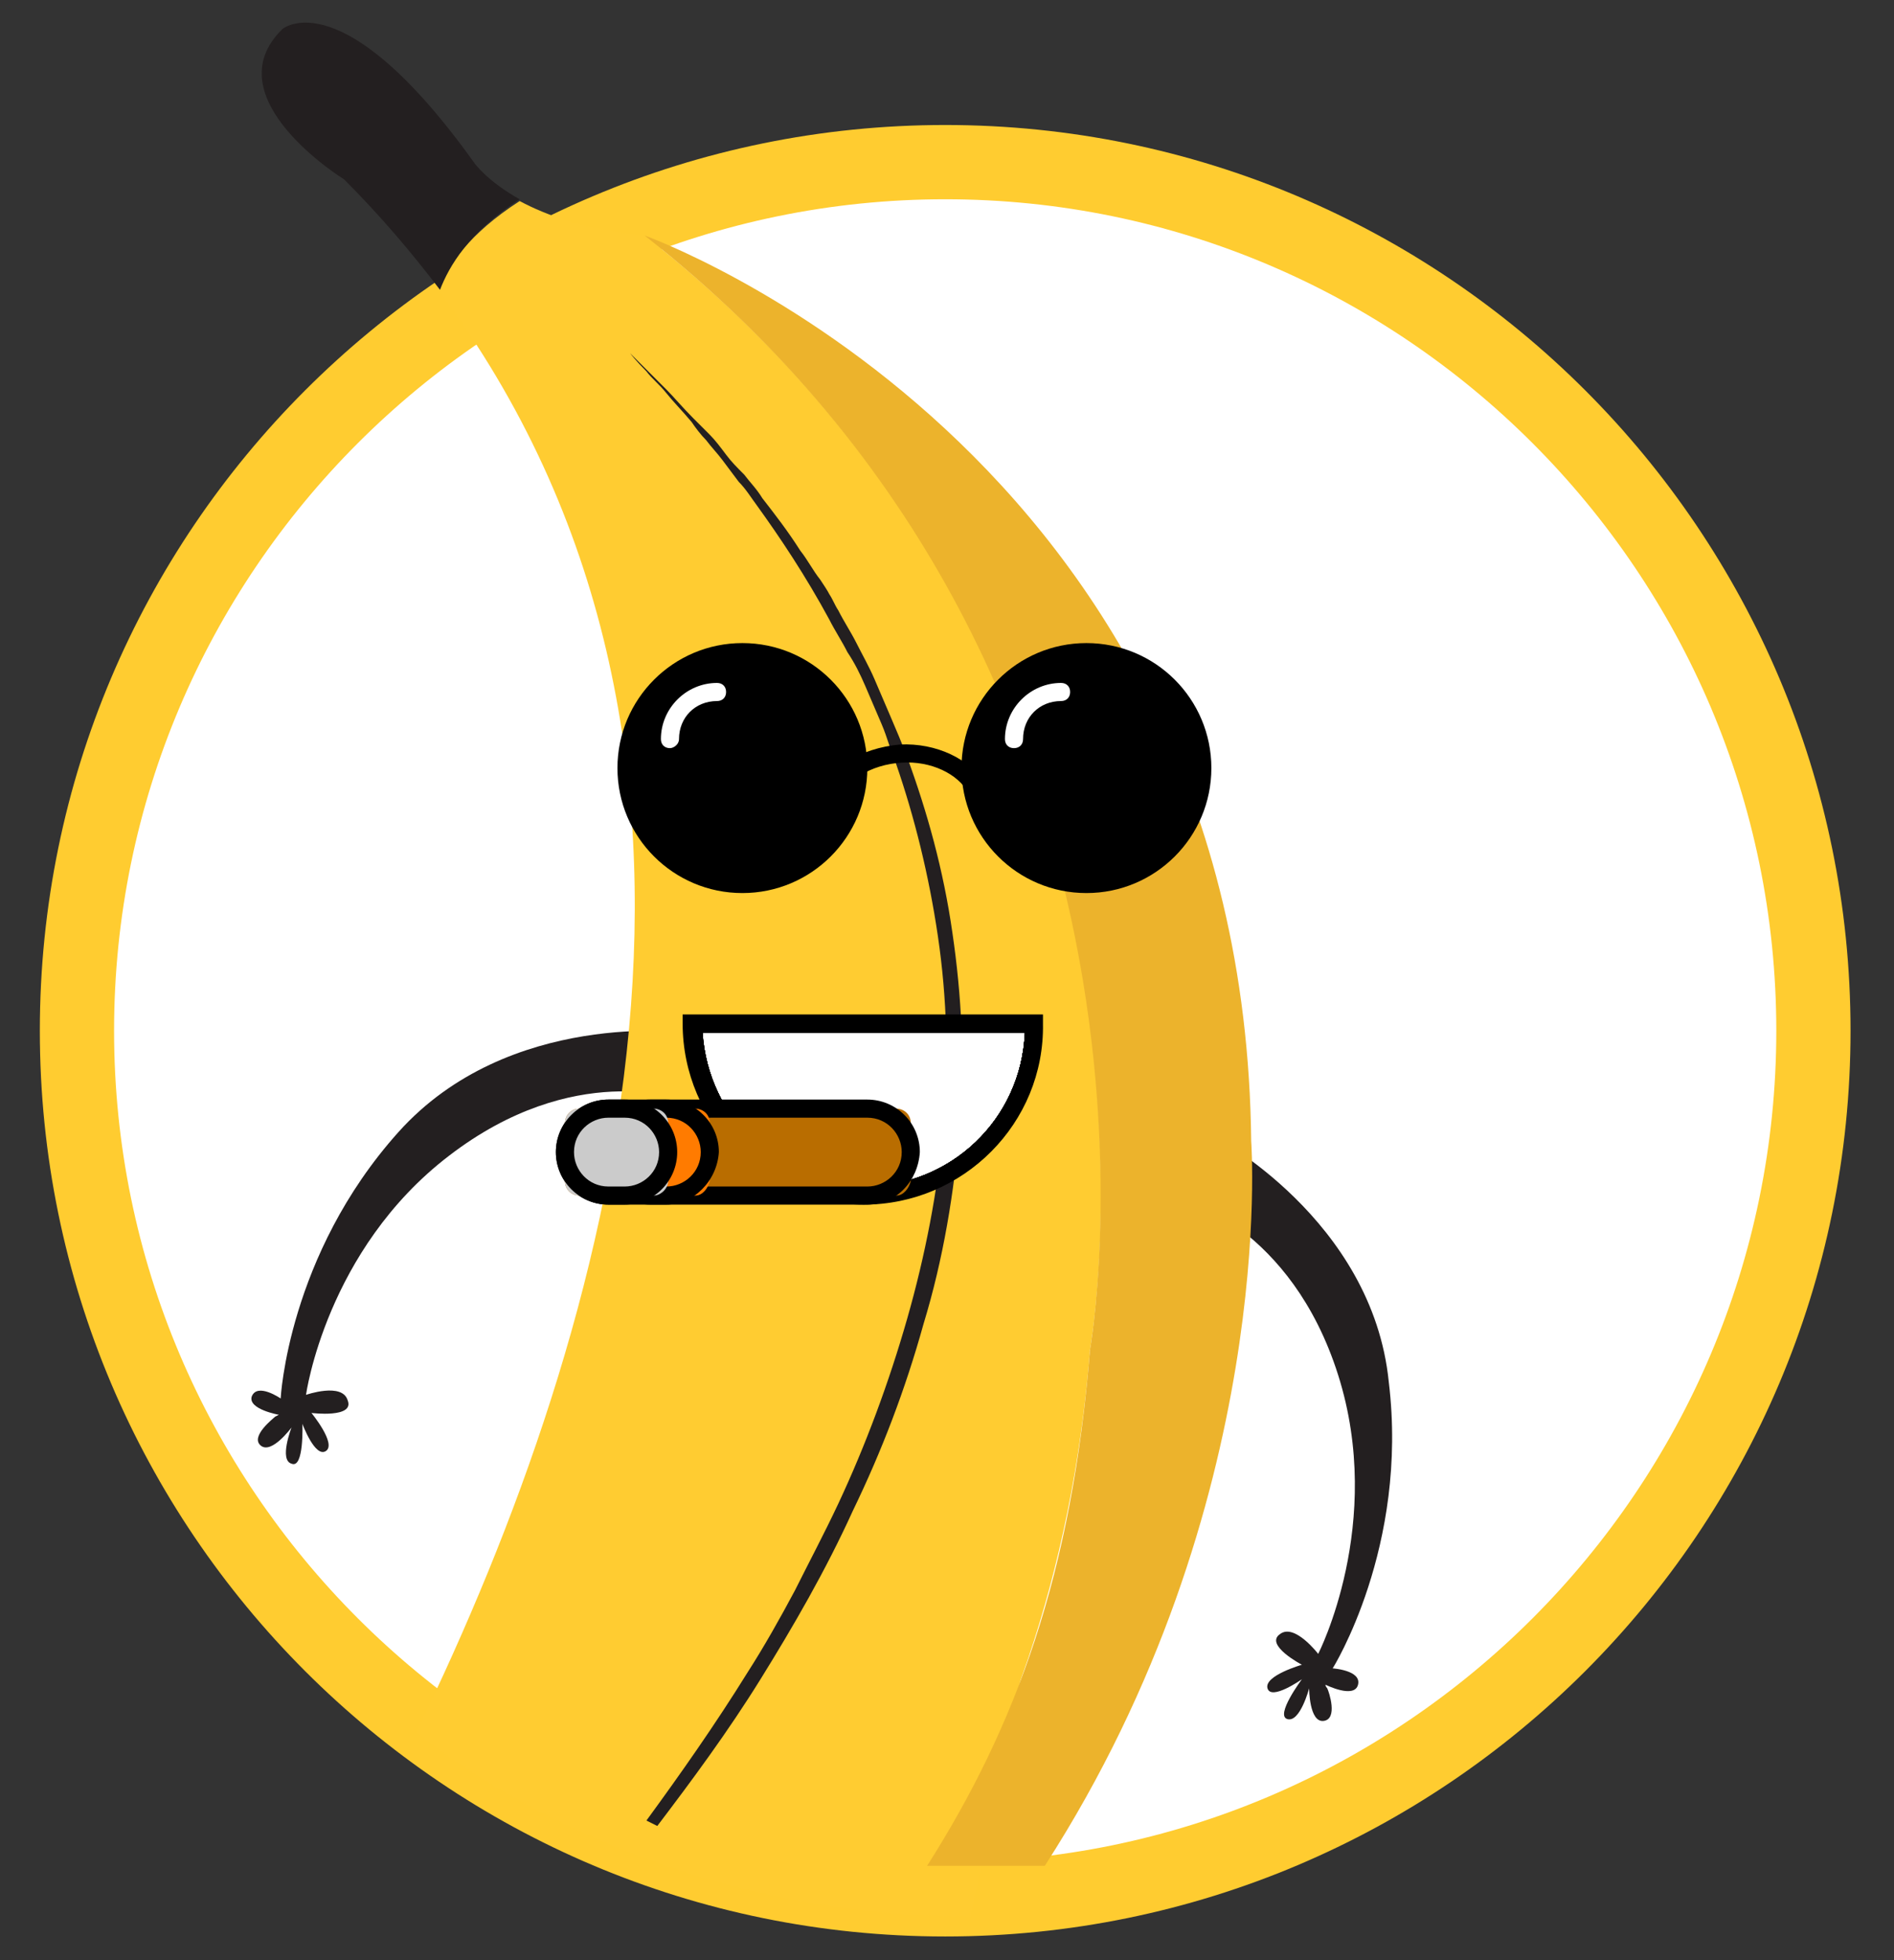 <?xml version="1.0" encoding="utf-8"?>
<!-- Generator: Adobe Illustrator 22.0.1, SVG Export Plug-In . SVG Version: 6.00 Build 0)  -->
<svg version="1.1" id="Layer_1" xmlns="http://www.w3.org/2000/svg" xmlns:xlink="http://www.w3.org/1999/xlink" x="0px" y="0px"
	 viewBox="0 0 104.6 108.2" style="enable-background:new 0 0 104.6 108.2;" xml:space="preserve">
<rect x="0" y="0" width="104.6" height="108.2" fill="#333333" stroke="none"/>
<style type="text/css">
	.st0{fill:#FFFFFF;}
	.st1{fill:#FFCC30;}
	.st2{fill-rule:evenodd;clip-rule:evenodd;fill:#231F20;}
	.st3{fill:#FFCC31;}
	.st4{fill:#231F20;}
	.st5{fill:#ECB32C;}
	.st6{fill:#78D0FF;}
	.st7{fill:#1C1D1A;}
	.st8{fill:#FF3529;}
	.st9{fill:#36C000;}
	.st10{fill:#FF5C29;}
	.st11{fill-rule:evenodd;clip-rule:evenodd;fill:#EA638D;}
	.st12{fill:#F8C80F;}
	.st13{fill:#010101;}
	.st14{clip-path:url(#SVGID_3_);}
	.st15{clip-path:url(#SVGID_4_);}
	.st16{fill:#FFB900;}
	.st17{fill:#B96D00;}
	.st18{fill:#FF7B00;}
	.st19{fill:#CBCBCB;}
	.st20{fill:#FF506F;}
	.st21{fill:#87F0FF;}
	.st22{fill:#020202;}
	.st23{clip-path:url(#SVGID_6_);}
	.st24{clip-path:url(#SVGID_8_);}
	.st25{clip-path:url(#SVGID_11_);}
	.st26{clip-path:url(#SVGID_12_);}
	.st27{clip-path:url(#SVGID_14_);}
	.st28{clip-path:url(#SVGID_16_);}
	.st29{clip-path:url(#SVGID_19_);}
	.st30{clip-path:url(#SVGID_20_);}
	.st31{clip-path:url(#SVGID_22_);}
	.st32{clip-path:url(#SVGID_24_);}
</style>
<g>
	<g>
		<circle class="st0" cx="52.2" cy="56.9" r="48"/>
		<path class="st1" d="M52.2,106.9c-27.6,0-50-22.4-50-50c0-27.6,22.4-50,50-50c27.6,0,50,22.4,50,50
			C102.2,84.5,79.8,106.9,52.2,106.9z M52.2,11C26.9,11,6.3,31.6,6.3,56.9c0,25.3,20.6,45.9,45.9,45.9c25.3,0,45.9-20.6,45.9-45.9
			C98.1,31.6,77.5,11,52.2,11z"/>
	</g>
	<g>
		<g>
			<path class="st2" d="M65.2,66.1c0,0,6.1,1.6,8.7,9.8c2.6,8.2-1.1,15.4-1.1,15.4s-1.3-1.7-2.1-1.1c-0.9,0.6,1.2,1.7,1.2,1.7
				s-2.1,0.6-1.9,1.3c0.2,0.7,1.9-0.5,1.9-0.5s-1.5,2-0.8,2.2c0.7,0.2,1.2-1.7,1.2-1.7s0,1.9,0.8,1.8c0.8-0.1,0.3-1.6,0.2-1.8
				c-0.1-0.1-0.1-0.2-0.1-0.2s1.6,0.8,1.8,0c0.2-0.8-1.4-0.9-1.4-0.9s4.2-6.7,3.1-15.8C75.8,67.3,67,62.7,67,62.7L65.2,66.1z"/>
		</g>
	</g>
	<g>
		<g>
			<path class="st2" d="M37.6,60.7c0,0-5.9-2.2-12.8,3.1C18,69,16.9,77,16.9,77s2-0.7,2.3,0.3c0.4,1-2,0.7-2,0.7s1.4,1.7,0.8,2.1
				c-0.6,0.4-1.3-1.5-1.3-1.5s0.1,2.5-0.6,2.2c-0.7-0.2,0-2,0-2s-1.1,1.5-1.7,1c-0.6-0.5,0.7-1.5,0.8-1.6c0.2-0.1,0.2-0.1,0.2-0.1
				s-1.7-0.3-1.5-1c0.3-0.8,1.6,0.1,1.6,0.1s0.4-7.9,6.5-14.7c6.1-6.8,15.9-5.5,15.9-5.5L37.6,60.7z"/>
		</g>
	</g>
	<g>
		<g>
			<path class="st3" d="M50.4,104.9c5-7.8,8.8-17.8,9.8-30.4"/>
		</g>
		<g>
			<path class="st3" d="M60.2,74.5c0,0,6.7-37-24.6-61.5c-3.2-0.3-5.4-1.1-6.9-1.9c-2.8,1.8-4,3.6-4.5,4.9
				C43,41.1,33.9,73.2,23,95.6c0,0,11.7,10.2,30.6,10.2"/>
		</g>
	</g>
	<g>
		<g>
			<path class="st4" d="M35.7,100.5C35.8,100.5,35.8,100.5,35.7,100.5c1.9-2.6,3.8-5.3,5.6-8.2c0.9-1.4,1.8-3,2.6-4.5
				c0.8-1.6,1.6-3.1,2.4-4.8c1.5-3.2,2.8-6.7,3.8-10.2c1-3.5,1.7-7.1,2-10.6c0.3-3.6,0.2-7.1-0.3-10.5c-0.5-3.4-1.3-6.6-2.3-9.5
				c-0.3-0.7-0.5-1.5-0.8-2.2c-0.3-0.7-0.6-1.4-0.9-2.1c-0.3-0.7-0.6-1.3-1-1.9c-0.3-0.6-0.7-1.2-1-1.8c-1.3-2.4-2.7-4.5-4-6.3
				c-0.3-0.4-0.6-0.9-1-1.3c-0.3-0.4-0.6-0.8-0.9-1.2c-0.3-0.4-0.6-0.7-0.9-1.1c-0.3-0.3-0.6-0.7-0.8-1c-0.5-0.6-1-1.1-1.4-1.6
				c-0.4-0.5-0.8-0.8-1.1-1.2c-0.6-0.6-0.9-1-0.9-1s0.3,0.3,0.9,0.9c0.3,0.3,0.7,0.7,1.1,1.1c0.4,0.4,0.9,1,1.5,1.6
				c0.3,0.3,0.6,0.6,0.9,0.9c0.3,0.3,0.6,0.7,0.9,1.1c0.3,0.4,0.6,0.7,1,1.1c0.3,0.4,0.7,0.8,1,1.3c0.7,0.9,1.4,1.8,2.1,2.9
				c0.4,0.5,0.7,1.1,1.1,1.6c0.2,0.3,0.4,0.6,0.5,0.8c0.2,0.3,0.3,0.6,0.5,0.9c0.3,0.6,0.7,1.2,1,1.8c0.3,0.6,0.7,1.3,1,2
				c0.3,0.7,0.6,1.4,0.9,2.1c0.3,0.7,0.6,1.4,0.9,2.2c1.1,3,2,6.2,2.5,9.7c0.5,3.4,0.7,7,0.4,10.7c-0.3,3.6-0.9,7.3-2,10.9
				c-1,3.6-2.3,7-3.9,10.3c-1.5,3.3-3.3,6.4-5.1,9.3c-1.8,2.9-3.8,5.6-5.7,8.1"/>
		</g>
	</g>
	<g>
		<g>
			<path class="st4" d="M28.7,11C26.9,10,26.2,9,26.2,9C18.9-1.2,15.6,1.6,15.6,1.6C11.7,5.4,19,9.9,19,9.9c2,2,3.7,4,5.3,6.1
				C24.8,14.7,25.9,12.8,28.7,11"/>
		</g>
	</g>
	<g>
		<g>
			<path class="st5" d="M60.2,74.5c-1,12.4-4.1,20.8-9,28.5h6.5c12.9-20,11.4-40,11.4-40c-0.4-38.2-33.5-50-33.5-50
				C66.8,37.5,60.2,74.5,60.2,74.5z"/>
		</g>
	</g>
	<g>
		<g>
			<circle cx="41" cy="42.4" r="6.9"/>
		</g>
	</g>
	<g>
		<g>
			<path class="st0" d="M37,41.3c-0.3,0-0.5-0.2-0.5-0.5c0-1.7,1.4-3.1,3.1-3.1c0.3,0,0.5,0.2,0.5,0.5c0,0.3-0.2,0.5-0.5,0.5
				c-1.2,0-2.1,0.9-2.1,2.1C37.5,41.1,37.2,41.3,37,41.3z"/>
		</g>
	</g>
	<g>
		<g>
			<circle cx="60" cy="42.4" r="6.9"/>
		</g>
	</g>
	<g>
		<g>
			<path d="M45.7,44.7c0,0-0.1,0-0.2,0c-0.3-0.1-0.4-0.4-0.3-0.6c0.5-1.7,2.3-2.8,4.5-3c2-0.1,3.9,0.8,4.7,2.2
				c0.1,0.2,0,0.6-0.2,0.7c-0.2,0.1-0.6,0-0.7-0.2c-0.6-1.1-2.1-1.8-3.7-1.7c-1.7,0.1-3.2,1-3.6,2.3C46.1,44.5,45.9,44.7,45.7,44.7z
				"/>
		</g>
	</g>
	<g>
		<g>
			<path class="st0" d="M56,41.3c-0.3,0-0.5-0.2-0.5-0.5c0-1.7,1.4-3.1,3.1-3.1c0.3,0,0.5,0.2,0.5,0.5c0,0.3-0.2,0.5-0.5,0.5
				c-1.2,0-2.1,0.9-2.1,2.1C56.5,41.1,56.3,41.3,56,41.3z"/>
		</g>
	</g>
	<g>
		<defs>
			<path id="SVGID_17_" d="M38.3,56.5c0,5.2,4.2,9.5,9.5,9.5c5.2,0,9.5-4.2,9.5-9.5H38.3z"/>
		</defs>
		<defs>
			<path id="SVGID_18_" d="M47.7,66.5c-5.5,0-10-4.5-10-10V56h19.9v0.5C57.7,62,53.2,66.5,47.7,66.5z M38.8,57
				c0.3,4.7,4.2,8.5,8.9,8.5c4.8,0,8.7-3.7,8.9-8.5H38.8z"/>
		</defs>
		<use xlink:href="#SVGID_17_"  style="overflow:visible;fill:#FFFFFF;"/>
		<use xlink:href="#SVGID_18_"  style="overflow:visible;"/>
		<clipPath id="SVGID_3_">
			<use xlink:href="#SVGID_17_"  style="overflow:visible;"/>
		</clipPath>
		<clipPath id="SVGID_4_" class="st14">
			<use xlink:href="#SVGID_18_"  style="overflow:visible;"/>
		</clipPath>
		<g class="st15">
			<g>
				<path class="st0" d="M38.8,56.5v1.9c0,0.5,0.4,1,1,1h1.6c0.5,0,1-0.4,1-1v-1.9H38.8z"/>
			</g>
			<g>
				<path d="M41.4,60h-1.6c-0.8,0-1.5-0.7-1.5-1.5V56h4.6v2.4C42.9,59.3,42.2,60,41.4,60z M39.3,57.1v1.4c0,0.3,0.2,0.5,0.5,0.5h1.6
					c0.3,0,0.5-0.2,0.5-0.5v-1.4H39.3z"/>
			</g>
		</g>
		<g class="st15">
			<g>
				<path class="st0" d="M42.4,56.5v1.6c0,0.7,0.6,1.3,1.3,1.3h1c0.7,0,1.3-0.6,1.3-1.3v-1.6H42.4z"/>
			</g>
			<g>
				<path d="M44.7,60h-1c-1,0-1.8-0.8-1.8-1.8V56h4.6v2.1C46.5,59.2,45.7,60,44.7,60z M42.9,57.1v1.1c0,0.5,0.4,0.8,0.8,0.8h1
					c0.5,0,0.8-0.4,0.8-0.8v-1.1H42.9z"/>
			</g>
		</g>
		<g class="st15">
			<g>
				<path class="st0" d="M53.4,56.5v1.6c0,0.7,0.6,1.3,1.3,1.3h1c0.7,0,1.3-0.6,1.3-1.3v-1.6H53.4z"/>
			</g>
			<g>
				<path d="M55.7,60h-1c-1,0-1.8-0.8-1.8-1.8V56h4.6v2.1C57.5,59.2,56.7,60,55.7,60z M53.9,57.1v1.1c0,0.5,0.4,0.8,0.8,0.8h1
					c0.5,0,0.8-0.4,0.8-0.8v-1.1H53.9z"/>
			</g>
		</g>
		<g class="st15">
			<g>
				<path class="st0" d="M46.1,56.5v1.9c0,0.5,0.4,1,1,1h1.6c0.5,0,1-0.4,1-1v-1.9H46.1z"/>
			</g>
			<g>
				<path d="M48.7,60h-1.6c-0.8,0-1.5-0.7-1.5-1.5V56h4.6v2.4C50.2,59.3,49.6,60,48.7,60z M46.6,57.1v1.4c0,0.3,0.2,0.5,0.5,0.5h1.6
					c0.3,0,0.5-0.2,0.5-0.5v-1.4H46.6z"/>
			</g>
		</g>
		<g class="st15">
			<g>
				<path class="st16" d="M49.7,56.5v1.6c0,0.7,0.6,1.3,1.3,1.3h1c0.7,0,1.3-0.6,1.3-1.3v-1.6H49.7z"/>
			</g>
			<g>
				<path d="M52,60h-1c-1,0-1.8-0.8-1.8-1.8V56h4.6v2.1C53.9,59.2,53,60,52,60z M50.2,57.1v1.1c0,0.5,0.4,0.8,0.8,0.8h1
					c0.5,0,0.8-0.4,0.8-0.8v-1.1H50.2z"/>
			</g>
		</g>
	</g>
	<g>
		<g>
			<path class="st17" d="M49.5,66H32c-0.4,0-0.8-0.3-0.8-0.8V62c0-0.4,0.3-0.8,0.8-0.8h17.5c0.4,0,0.8,0.3,0.8,0.8v3.2
				C50.2,65.6,49.9,66,49.5,66z"/>
		</g>
		<g>
			<path d="M47.9,66.5H33.6c-1.6,0-2.9-1.3-2.9-2.9c0-1.6,1.3-2.9,2.9-2.9h14.3c1.6,0,2.9,1.3,2.9,2.9
				C50.7,65.2,49.5,66.5,47.9,66.5z M33.6,61.7c-1,0-1.9,0.8-1.9,1.9c0,1,0.8,1.9,1.9,1.9h14.3c1,0,1.9-0.8,1.9-1.9
				c0-1-0.8-1.9-1.9-1.9H33.6z"/>
		</g>
	</g>
	<g>
		<g>
			<path class="st18" d="M38.4,66h-4.1c-0.4,0-0.8-0.3-0.8-0.8V62c0-0.4,0.3-0.8,0.8-0.8h4.1c0.4,0,0.8,0.3,0.8,0.8v3.2
				C39.1,65.6,38.8,66,38.4,66z"/>
		</g>
		<g>
			<path d="M36.8,66.5h-0.9c-1.6,0-2.9-1.3-2.9-2.9c0-1.6,1.3-2.9,2.9-2.9h0.9c1.6,0,2.9,1.3,2.9,2.9C39.6,65.2,38.3,66.5,36.8,66.5
				z M35.9,61.7c-1,0-1.9,0.8-1.9,1.9c0,1,0.8,1.9,1.9,1.9h0.9c1,0,1.9-0.8,1.9-1.9c0-1-0.8-1.9-1.9-1.9H35.9z"/>
		</g>
	</g>
	<g>
		<g>
			<path class="st19" d="M36.1,66H32c-0.4,0-0.8-0.3-0.8-0.8V62c0-0.4,0.3-0.8,0.8-0.8h4.1c0.4,0,0.8,0.3,0.8,0.8v3.2
				C36.9,65.6,36.5,66,36.1,66z"/>
		</g>
		<g>
			<path d="M34.5,66.5h-0.9c-1.6,0-2.9-1.3-2.9-2.9c0-1.6,1.3-2.9,2.9-2.9h0.9c1.6,0,2.9,1.3,2.9,2.9C37.4,65.2,36.1,66.5,34.5,66.5
				z M33.6,61.7c-1,0-1.9,0.8-1.9,1.9c0,1,0.8,1.9,1.9,1.9h0.9c1,0,1.9-0.8,1.9-1.9c0-1-0.8-1.9-1.9-1.9H33.6z"/>
		</g>
	</g>
</g>
</svg>
